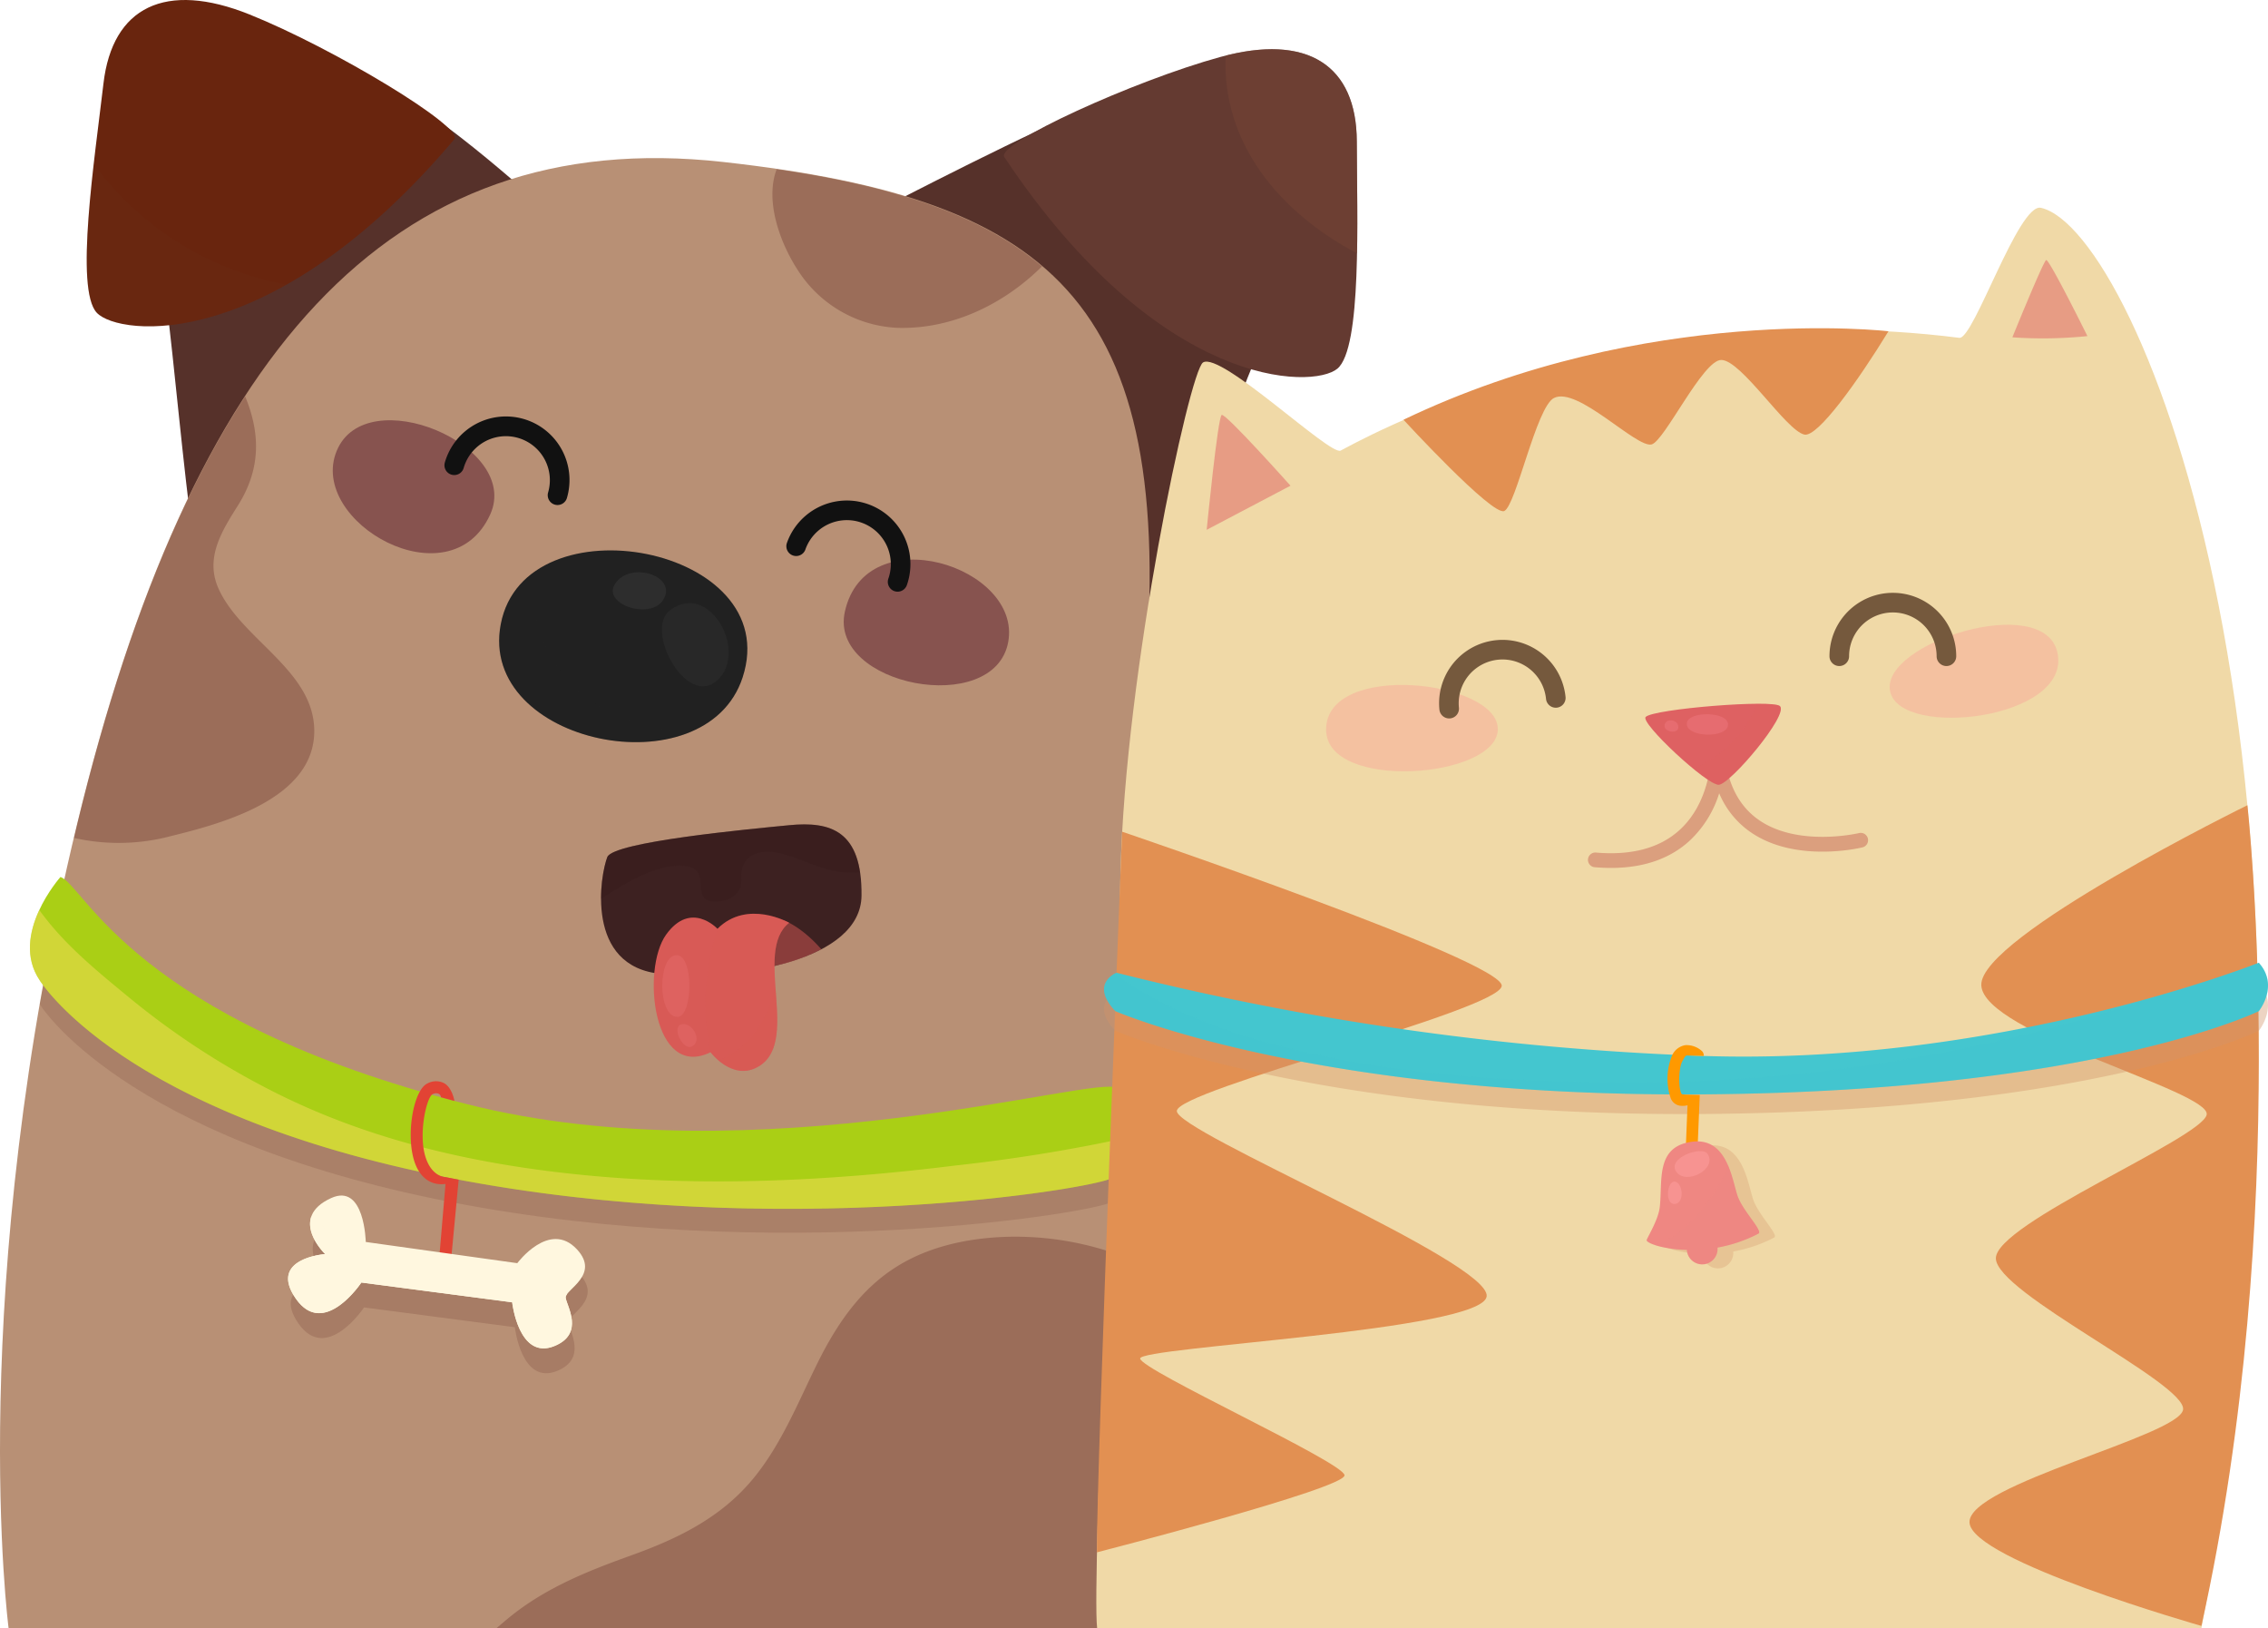 <svg xmlns="http://www.w3.org/2000/svg" viewBox="0 0 363.68 261.024"><title>cat-dog-banner</title><g style="isolation:isolate"><g id="b2e75bda-f203-402a-bc91-f64738fa603f" data-name="Layer 2"><g id="993edaaa-c0dd-4136-a380-10426856857e" data-name="Layer 1"><path d="M137.401,35.457s22.682-11.842,33.776-16.668c11.094-4.827,41.396,22.032,34.111,31.305-7.287,9.273-18.547,55.196-22.741,54.091C178.351,103.082,130.672,39.941,137.401,35.457Z" fill="#56312a"/><path d="M88.66,34.634S73.975,20.887,63.433,14.789C52.892,8.692,23.415,30.548,25.732,42.191c2.456,12.341,5.256,60.702,9.578,60.079C39.632,101.647,94.877,39.889,88.66,34.634Z" fill="#56312a"/><path d="M72.85,22.325c1.625-1.924-19.345-14.591-32.834-20.005C26.528-3.093,18.027,1.118,16.593,13.367c-1.433,12.25-4.626,33.008-1.065,36.776C19.088,53.911,43.687,56.818,72.85,22.325Z" fill="#69250e"/><path d="M43.212,45.031a49.441,49.441,0,0,1-27.883-18.341c-.101-.134-.202-.27-.302-.405-1.188,10.454-1.968,21.245.502,23.859,2.38,2.519,14.169,4.651,30.437-4.523C45.045,45.448,44.127,45.258,43.212,45.031Z" fill="#643a31" opacity="0.07" style="mix-blend-mode:multiply"/><path d="M1.381,261.024S-5.737,206.871,12.35,132.157C30.436,57.441,62.022,19.948,116.008,25.97c53.986,6.023,73.283,22.978,67.294,86.757-5.989,63.78-6.909,148.297-6.909,148.297Z" fill="#b89075"/><path d="M27.586,133.983c8.278-2.03,22.809-6.008,22.808-16.798-.001-9.646-11.5-14.567-15.282-22.666-2.337-5.003.435-9.351,3.057-13.516,3.709-5.89,3.562-11.591,1.146-17.451-11.264,17.31-20.091,40.334-26.965,68.734-.165.682-.324,1.359-.485,2.037A32.63,32.63,0,0,0,27.586,133.983Z" fill="#7f4a3e" opacity="0.5"/><path d="M160.853,198.288c-5.814.255-11.768,1.526-16.788,4.588-6.099,3.72-9.965,9.518-13.068,15.813-3.064,6.218-5.685,12.784-10.107,18.207-5.122,6.282-12,9.679-19.502,12.379-7.349,2.643-14.318,5.404-20.338,10.514-.418.355-.913.771-1.453,1.236h96.796s.285-26.171,1.567-60.368A48.96,48.96,0,0,0,160.853,198.288Z" fill="#7f4a3e" opacity="0.5"/><path d="M9.695,144.418,6.365,160.974s12.962,21.385,65.72,31.683c52.757,10.298,103.956,1.621,106.242,0,2.286-1.623,3.733-12.053.775-14.394-2.96-2.341-57.632,14.394-104.283,2.554C22.528,167.546,12.364,145.295,9.695,144.418Z" fill="#744334" opacity="0.2" style="mix-blend-mode:multiply"/><path d="M135.474,98.065c-2.619,11.857,23.958,16.967,26.193,4.863C163.902,90.825,138.837,82.843,135.474,98.065Z" fill="#56162a" opacity="0.5"/><path d="M78.607,82.468C83.629,71.412,58.687,60.902,53.991,72.278,49.296,83.656,72.16,96.66,78.607,82.468Z" fill="#56162a" opacity="0.5"/><path d="M143.703,52.543c8.725.344,17.173-3.665,23.378-9.838-9.716-8.261-23.732-12.83-42.539-15.576-1.928,5.102.566,11.795,3.304,16.042A20.038,20.038,0,0,0,143.703,52.543Z" fill="#7f4a3e" opacity="0.5"/><path d="M161.031,25.16c-1.387-2.082,20.741-12.213,34.665-16.031,13.925-3.818,21.838,1.299,21.869,13.551.03,12.251.835,33.099-3.106,36.415C210.519,62.412,185.913,62.499,161.031,25.16Z" fill="#643a31"/><path d="M217.604,40.621c.119-6.212-.028-12.825-.04-17.941-.029-12-7.627-17.15-21.024-13.768C195.912,23.045,205.303,34.127,217.604,40.621Z" fill="#744334" opacity="0.6"/><path d="M80.299,100.067c-3.676,19.269,32.874,26.665,38.786,8.519C125.943,87.535,84.173,79.765,80.299,100.067Z" fill="#212121"/><path d="M97.527,114.057A22.082,22.082,0,0,1,86.166,99.778a20.893,20.893,0,0,1-.463-8.12,13.034,13.034,0,0,0-5.404,8.409c-2.834,14.856,18.24,22.65,30.752,17.128A28.426,28.426,0,0,1,97.527,114.057Z" fill="#242424" opacity="0.15" style="mix-blend-mode:multiply"/><path d="M107.433,97.83c-4.194,3.155,2.72,15.834,7.64,11.178C119.992,104.353,113.723,93.1,107.433,97.83Z" fill="#2d2d2d" opacity="0.6"/><path d="M98.548,93.729c-1.896,3.248,6.161,5.851,7.975,2.127C108.335,92.134,100.782,89.9,98.548,93.729Z" fill="#363636" opacity="0.6"/><path d="M143.934,94.85a1.574,1.574,0,0,1-1.484-2.092,7.049,7.049,0,0,0-13.308-4.656,1.572,1.572,0,0,1-2.967-1.039,10.193,10.193,0,0,1,19.243,6.733A1.574,1.574,0,0,1,143.934,94.85Z" fill="#111"/><path d="M89.401,80.958a1.575,1.575,0,0,1-1.51-2.013,7.049,7.049,0,0,0-13.536-3.944,1.572,1.572,0,1,1-3.018-.88,10.193,10.193,0,1,1,19.572,5.703A1.573,1.573,0,0,1,89.401,80.958Z" fill="#111"/><path d="M97.382,137.393c-1.066,2.658-3.776,17.668,8.755,18.734,12.532,1.062,31.909-2.145,32.012-12.567.103-10.423-4.957-11.926-11.605-11.275C119.897,132.934,98.363,134.948,97.382,137.393Z" fill="#3d2121"/><path d="M108.77,138.78c1.166-.035,2.889.154,3.347,1.484.543,1.575-.389,4.308,2.565,4.271,2.201-.029,4.335-1.132,4.204-3.683-.205-4.021,3.119-4.896,6.636-3.957,3.486.932,6.547,2.82,10.25,2.967.725.028,1.439.018,2.148-.013-1.05-7.07-5.615-8.127-11.375-7.564-6.648.649-28.182,2.663-29.163,5.108a20.788,20.788,0,0,0-1.002,6.695C100.124,141.692,104.517,138.902,108.77,138.78Z" fill="#331919" opacity="0.3" style="mix-blend-mode:multiply"/><path d="M125.578,147.493s2.874.943,6.124,4.682a29.43,29.43,0,0,1-9.879,3.053S123.058,148.678,125.578,147.493Z" fill="#d85a56" opacity="0.5"/><path d="M126.545,147.929s-6.705-3.831-11.495.959c0,0-4.273-4.611-8.25.957-3.976,5.569-2.1,23.332,7.132,18.839,0,0,3.332,4.47,7.344,2.475C128.664,167.487,120.638,152.559,126.545,147.929Z" fill="#d85a56"/><path d="M126.545,147.929s-6.676-3.813-11.463.93a37.208,37.208,0,0,0-1.149,19.825c.992.971,3.832,4.204,7.344,2.475C128.679,167.517,120.638,152.559,126.545,147.929Z" fill="#d85a56" opacity="0.15" style="mix-blend-mode:multiply"/><path d="M115.252,169.936c1.395,1.186,3.54,2.445,6.025,1.223,4.135-2.033,3.452-7.598,3.072-12.921C123.058,163.395,120.006,168.233,115.252,169.936Z" fill="#d85a56" opacity="0.15" style="mix-blend-mode:multiply"/><path d="M108.504,153.118c-3.106,0-3.096,9.899.13,9.898C111.11,163.015,111.298,153.118,108.504,153.118Z" fill="#e56a6a" opacity="0.5"/><path d="M109.223,164.215c-1.597.478.399,4.549,1.915,3.431C112.655,166.529,110.819,163.735,109.223,164.215Z" fill="#e56a6a" opacity="0.5"/><path d="M9.695,140.586s-8.246,9.259-3.331,16.556c0,0,12.962,21.385,65.72,31.683,52.757,10.299,103.956,1.623,106.242,0,2.286-1.621,3.733-12.053.775-14.393-2.96-2.341-57.632,14.393-104.283,2.554C21.352,163.417,13.526,141.846,9.695,140.586Z" fill="#aacf15"/><path d="M153.268,186.83c-19.83,2.462-39.99,3.492-59.913,1.514-17.665-1.752-34.951-5.728-50.775-13.991a124.93,124.93,0,0,1-21.657-14.268c-5.239-4.318-10.661-8.675-14.619-14.206-1.516,3.261-2.46,7.519.062,11.262,0,0,12.962,21.385,65.72,31.683,52.757,10.299,103.956,1.623,106.242,0,1.081-.767,1.973-3.503,2.302-6.422A267.381,267.381,0,0,1,153.268,186.83Z" fill="#f8de5a" opacity="0.5" style="mix-blend-mode:multiply"/><path d="M71.45,188.701c-.835-.061-2.245-.62-3.081-2.831-1.419-3.745.015-9.921.978-10.453a1.18,1.18,0,0,1,.939-.104.682.682,0,0,1,.423.588l2.156.58c-.023-.174-.402-2.138-1.633-2.834a2.863,2.863,0,0,0-2.648.013c-2.29.995-3.53,8.244-2.14,12.51.775,2.379,2.33,3.667,4.354,3.667a5.096,5.096,0,0,0,.641-.044l-1.086,12.763a.957.957,0,0,0,.873,1.035c.028.002.055.004.082.004a.958.958,0,0,0,.953-.876l1.29-13.611" fill="#e24334"/><path d="M59.078,203.087l24.297,3.399s5.164-6.954,9.559-2.225c3.81,4.097-1.936,6.476-1.8,7.752.136,1.278,3.096,5.763-1.8,7.754-5.734,2.33-6.777-7.009-6.777-7.009l-24.185-3.171s-6.006,9.05-10.511,2.58c-4.506-6.47,4.702-7.138,4.702-7.138s-6.04-5.802.974-8.984C58.904,193.61,59.078,203.087,59.078,203.087Z" fill="#744334" opacity="0.25" style="mix-blend-mode:multiply"/><path d="M58.651,199.094l24.297,3.399s5.164-6.952,9.559-2.225c3.81,4.098-1.935,6.476-1.8,7.754.135,1.278,3.096,5.763-1.8,7.753-5.734,2.331-6.777-7.009-6.777-7.009L57.946,205.595s-6.006,9.049-10.51,2.579c-4.506-6.471,4.702-7.138,4.702-7.138s-6.04-5.801.974-8.985C58.478,189.619,58.651,199.094,58.651,199.094Z" fill="#fff7df"/><path d="M90.941,207.44a84.888,84.888,0,0,1-14.542-.808c-9.914-1.405-19.294-4.826-26.464-11.65-1.052,2.924,2.203,6.055,2.203,6.055s-9.208.667-4.702,7.138c4.505,6.47,10.51-2.579,10.51-2.579l24.185,3.17s1.043,9.34,6.777,7.009c4.895-1.99,1.935-6.475,1.8-7.753A.893.893,0,0,1,90.941,207.44Z" fill="#fff7df" style="mix-blend-mode:multiply"/><path d="M175.929,261.024c-.888-7.86,3.038-88.561,3.745-120.916.706-32.356,11.059-80.648,13.235-82.003,2.876-1.789,20.341,14.971,22.061,14.131,1.719-.84,43.746-25.12,99.211-18.079,2.305.293,9.499-21.669,13.096-20.844,15.564,3.572,51.775,90.161,25.724,227.711Z" fill="#f0d9a7"/><path d="M258.332,139.134q-1.277,0-2.632-.117a1.179,1.179,0,0,1,.204-2.349c5.694.494,10.19-.705,13.367-3.566,4.85-4.368,5.027-11.179,5.028-11.247a1.179,1.179,0,0,1,2.347-.137c.6,4.421,2.439,7.712,5.467,9.78,6.326,4.319,15.89,2.072,15.986,2.048a1.179,1.179,0,0,1,.558,2.291c-.431.106-10.662,2.525-17.865-2.385a14.213,14.213,0,0,1-5.114-6.287,17.477,17.477,0,0,1-4.83,7.69C267.69,137.7,263.487,139.134,258.332,139.134Z" fill="#cd7963" opacity="0.6"/><path d="M225.055,67.286S239.326,82.817,241.218,81.915c1.89-.904,5.131-16.66,7.959-18.111,3.777-1.937,13.224,8.071,15.665,7.439,2.066-.536,8.205-13.54,11.162-13.54,3.237,0,10.398,11.334,13.339,11.964,2.134.457,8.571-8.554,13.48-16.564C302.823,53.103,264.126,48.555,225.055,67.286Z" fill="#e29052"/><path d="M179.935,133.326s-4.105,101.888-4.043,115.524c0,0,39.918-10.266,39.708-12.367-.211-2.102-32.565-16.808-32.776-18.699-.209-1.89,55.045-4.439,55.57-9.993s-49.688-26.302-49.688-29.689,51.683-16.121,52.103-20.049C241.233,154.125,179.935,133.326,179.935,133.326Z" fill="#e29052"/><path d="M263.888,114.929c-.939.94,9.867,11.014,11.739,10.87,1.872-.144,11.232-11.217,9.792-12.61C284.286,112.094,265.184,113.634,263.888,114.929Z" fill="#de6162"/><path d="M285.418,113.189c-.286-.276-1.721-.385-3.724-.371A18.377,18.377,0,0,1,271.471,123.194c1.872,1.536,3.523,2.653,4.156,2.605C277.498,125.656,286.858,114.583,285.418,113.189Z" fill="#de6162" opacity="0.15" style="mix-blend-mode:multiply"/><path d="M360.377,129.082s7.332,65.381-7.375,131.561c0,0-36.977-10.505-37.187-16.598-.21-6.091,33.615-13.866,34.245-18.067s-29.994-18.697-30.018-24.265,32.96-19.225,33.8-23.006c.841-3.782-35.926-13.025-36.136-20.8C317.496,150.132,360.377,129.082,360.377,129.082Z" fill="#e29052"/><path d="M281.225,192.546c-.931-2.399-1.551-9.668-7.404-8.888-5.854.781-4.68,6.184-5.147,10.447-.213,1.958-1.77,4.489-2.1,5.279-.197.468,2.505,1.514,6.441,1.615a2.463,2.463,0,0,0,4.909.123,2.505,2.505,0,0,0,.003-.497,22.861,22.861,0,0,0,6.566-2.234C285.263,197.988,282.142,194.907,281.225,192.546Z" fill="#d3946a" opacity="0.3" style="mix-blend-mode:multiply"/><path d="M179.041,159.088s-4.377,1.722-.191,6.154c0,0,31.709,13.84,94.526,13.337,62.818-.502,88.828-13.337,88.828-13.337s3.321-4.068,0-7.755c0,0-41.753,16.649-89.668,14.916A449.263,449.263,0,0,1,179.041,159.088Z" fill="#d3946a" opacity="0.4" style="mix-blend-mode:multiply"/><path d="M212.643,116.938c-.034,9.955,27.38,7.878,27.538,0C240.339,109.059,212.68,105.908,212.643,116.938Z" fill="#ff8a90" opacity="0.3"/><path d="M329.9,104.545c-2.242-9.699-28.456-1.415-26.811,6.291C304.736,118.542,332.383,115.292,329.9,104.545Z" fill="#ff8a90" opacity="0.3"/><path d="M312.115,106.769a1.572,1.572,0,0,1-1.572-1.572,7.018,7.018,0,1,0-14.037,0,1.572,1.572,0,1,1-3.144,0,10.162,10.162,0,1,1,20.325,0A1.572,1.572,0,0,1,312.115,106.769Z" fill="#75593d"/><path d="M232.377,115.17a1.572,1.572,0,0,1-1.563-1.415A10.163,10.163,0,1,1,251.039,111.721a1.572,1.572,0,0,1-3.129.315,7.019,7.019,0,0,0-13.968,1.405,1.572,1.572,0,0,1-1.407,1.722C232.482,115.167,232.429,115.17,232.377,115.17Z" fill="#75593d"/><path d="M179.041,155.936s-4.377,1.722-.191,6.154c0,0,31.709,13.84,94.526,13.337s88.828-13.337,88.828-13.337,3.321-4.067,0-7.755c0,0-41.753,16.65-89.668,14.917A449.287,449.287,0,0,1,179.041,155.936Z" fill="#44c6cf"/><path d="M345.74,159.718a263.384,263.384,0,0,1-86.062,13.773c-14.936-.074-30.041-.88-44.74-3.669-12.69-2.408-25.587-6.234-36.239-13.717-.943.528-3.294,2.339.15,5.985,0,0,31.709,13.84,94.526,13.337s88.828-13.337,88.828-13.337,3.321-4.067,0-7.755C362.205,154.335,356.04,156.792,345.74,159.718Z" fill="#44c6cf" opacity="0.2" style="mix-blend-mode:multiply"/><path d="M322.689,54.074s4.944-12.16,5.418-12.386c.472-.226,6.617,12.19,6.617,12.19A70.095,70.095,0,0,1,322.689,54.074Z" fill="#de6162" opacity="0.5"/><path d="M193.495,84.93l13.439-7.069s-10.4-11.648-11.03-11.346S193.495,84.93,193.495,84.93Z" fill="#de6162" opacity="0.5"/><path d="M270.488,115.94c-.182,2.304,6.481,2.469,6.602.263C277.211,113.997,270.645,113.944,270.488,115.94Z" fill="#ea7177" opacity="0.7"/><path d="M266.917,116.466c.071.913,2.31,1.26,2.205,0C269.017,115.205,266.811,115.099,266.917,116.466Z" fill="#ea7177" opacity="0.7"/><path d="M269.702,175.413c-.563-.595-.612-4.12.098-5.356.221-.385.418-.821.662-.857l2.74.075a1.025,1.025,0,0,0-.23-.722,3.624,3.624,0,0,0-2.735-1.007,2.851,2.851,0,0,0-2.077,1.563,9.762,9.762,0,0,0-.25,6.954,1.895,1.895,0,0,0,1.432,1.181,3.192,3.192,0,0,0,1.255-.064l-.263,6.536a1.009,1.009,0,0,0,.906,1.067h.039a1.022,1.022,0,0,0,.944-.99l.339-8.258-1.708-.044A6.788,6.788,0,0,1,269.702,175.413Z" fill="#f90"/><path d="M278.704,191.916c-.932-2.398-1.552-9.668-7.405-8.888-5.854.78-4.68,6.183-5.147,10.446-.215,1.958-1.77,4.49-2.101,5.281-.196.468,2.505,1.512,6.441,1.613a2.463,2.463,0,0,0,4.907.123,2.388,2.388,0,0,0,.005-.497,22.868,22.868,0,0,0,6.565-2.233C282.743,197.358,279.621,194.278,278.704,191.916Z" fill="#ef8782"/><path d="M278.704,191.916c-.432-1.113-.798-3.275-1.65-5.194a19.535,19.535,0,0,1-2.426,4.893c-2.333,3.369-5.387,6.606-9.185,7.996a18.724,18.724,0,0,0,5.05.758,2.463,2.463,0,0,0,4.907.123,2.388,2.388,0,0,0,.005-.497,22.868,22.868,0,0,0,6.565-2.233C282.743,197.358,279.621,194.278,278.704,191.916Z" fill="#ef8782" opacity="0.15" style="mix-blend-mode:multiply"/><path d="M273.787,184.942c-.931-1.311-6.589.72-4.971,2.922S275.476,187.324,273.787,184.942Z" fill="#ffa1a1" opacity="0.5"/><path d="M268.57,189.421c-1.28-.147-1.66,3.681-.022,3.583C270.186,192.906,269.85,189.569,268.57,189.421Z" fill="#ffa1a1" opacity="0.5"/></g></g></g></svg>
